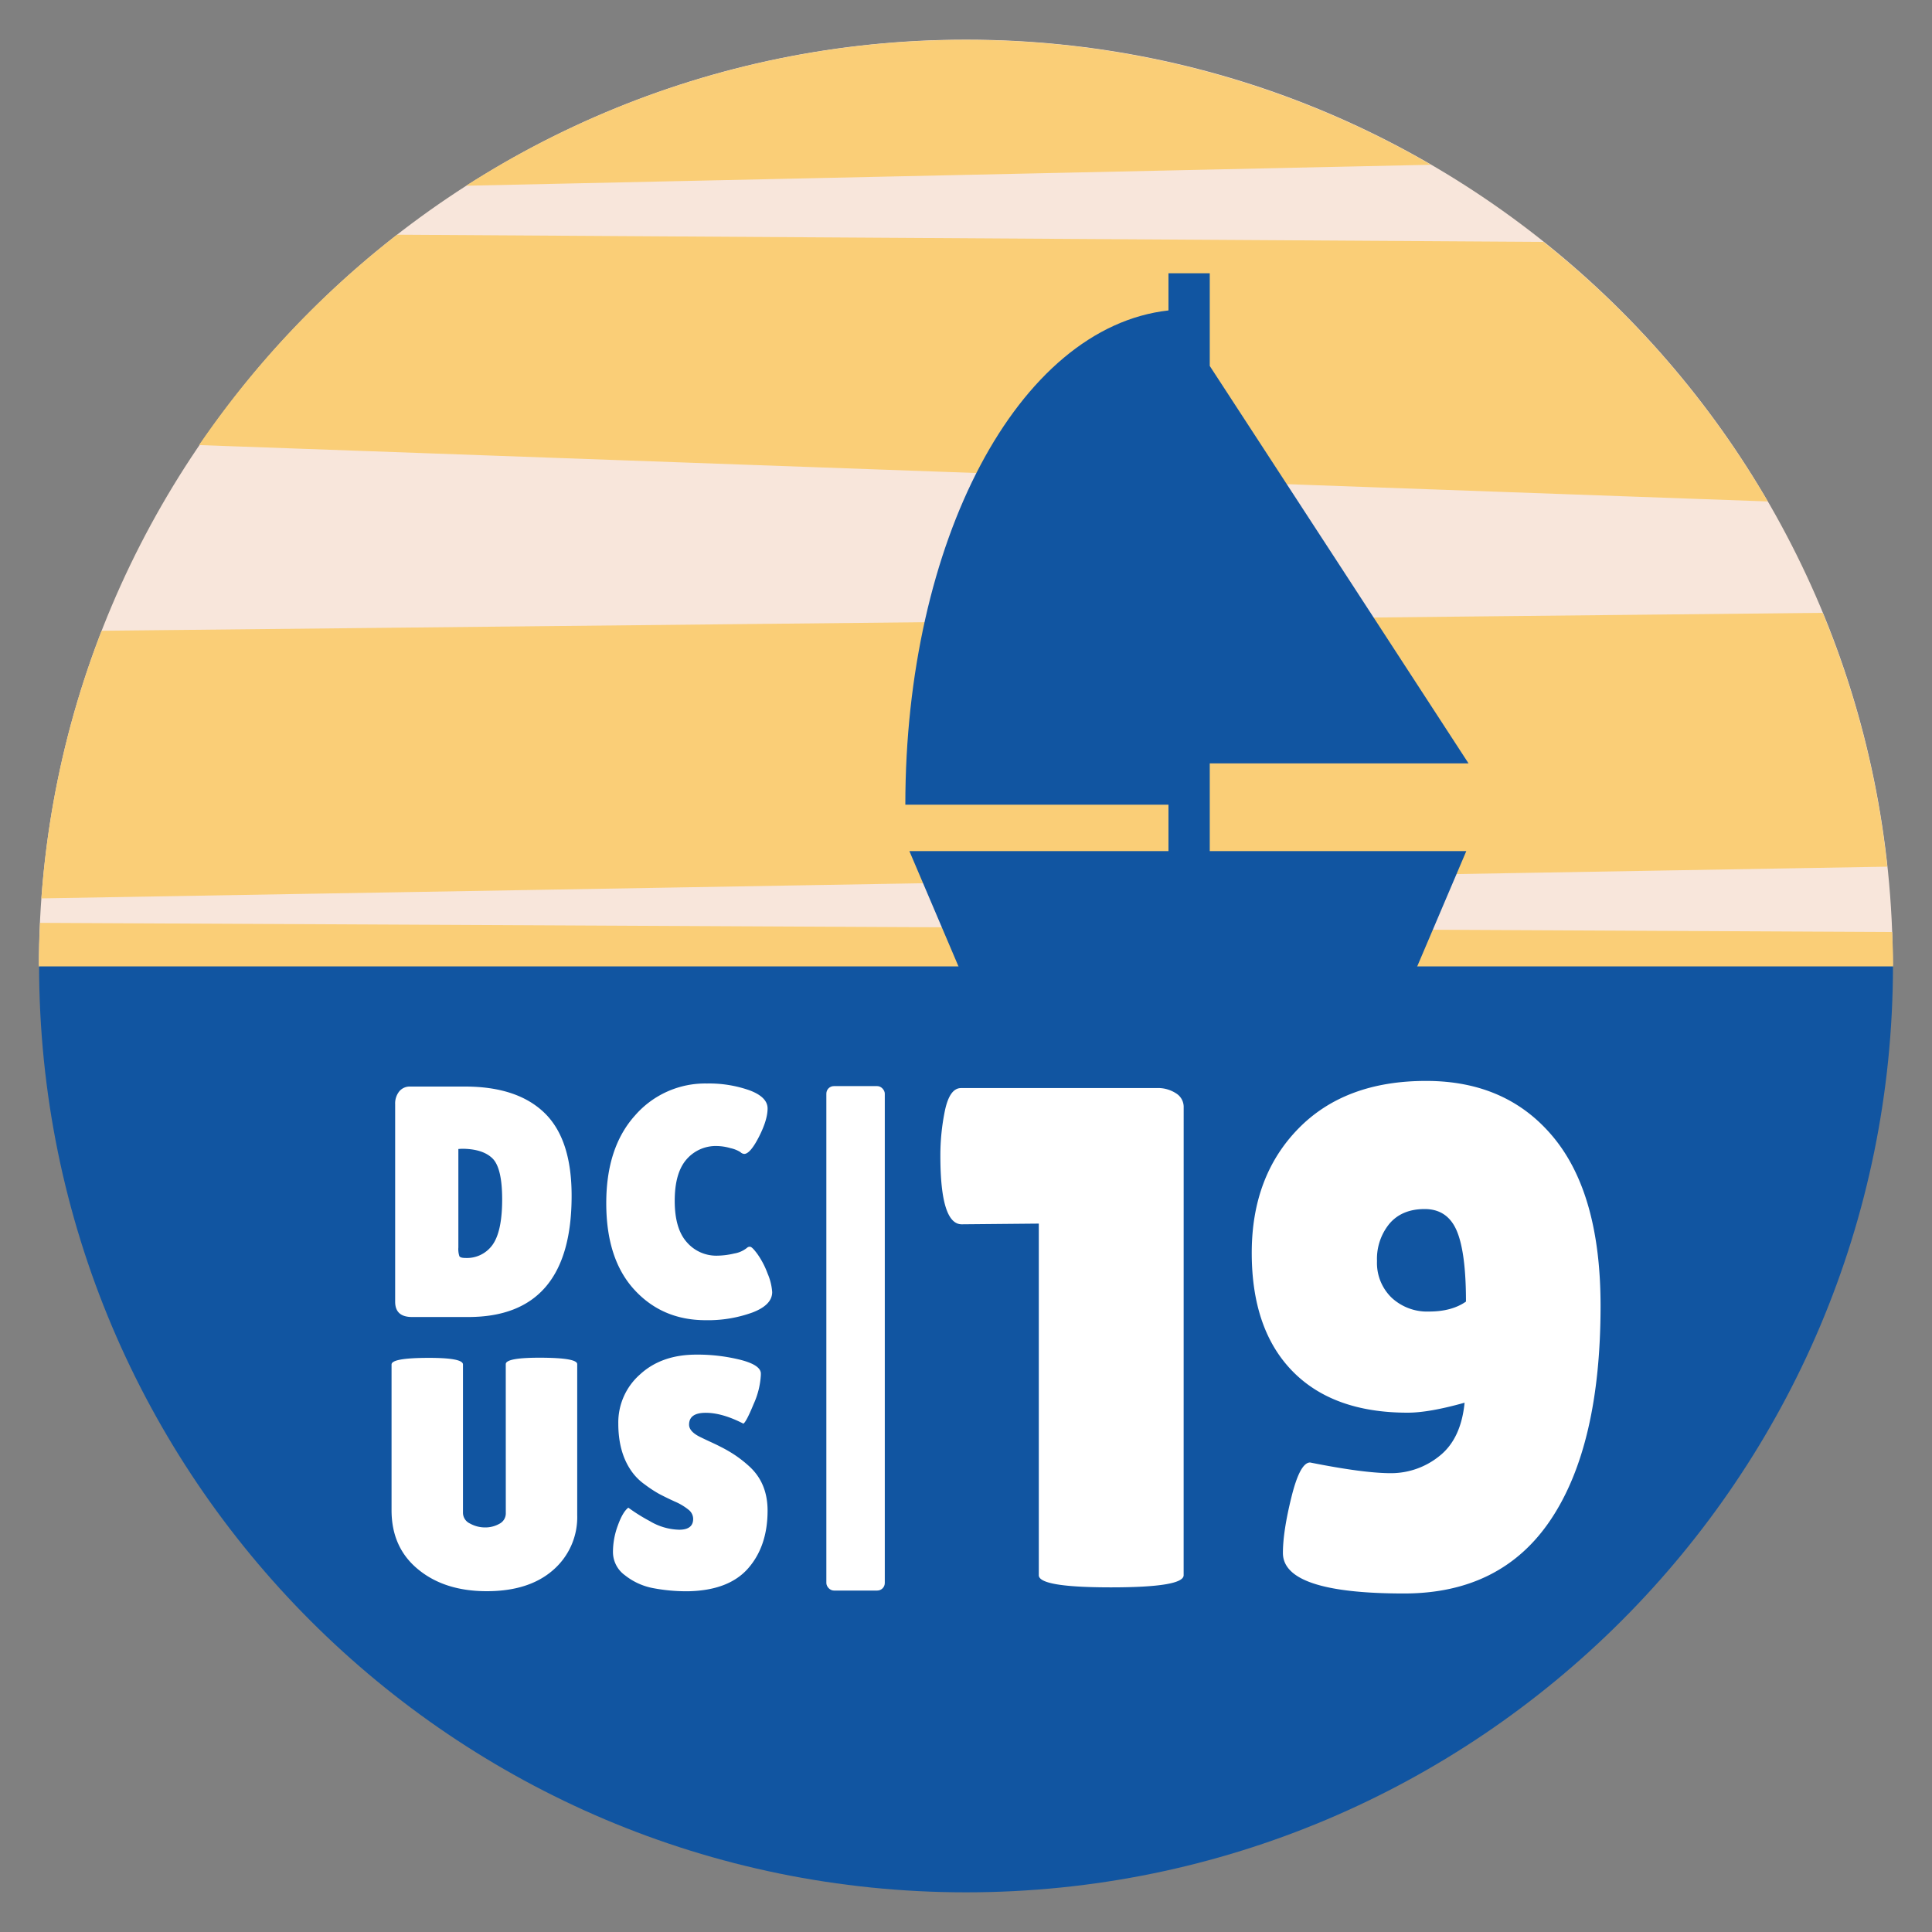 <svg id="Layer_1" data-name="Layer 1" xmlns="http://www.w3.org/2000/svg" viewBox="0 0 600 600"><rect x="0" y="0" width="600" height="600" fill="#808080" stroke="none"/><title>sail-circle</title><path d="M587.83,300.2h0C587.83,141.21,459,12.32,300,12.32h0C141,12.32,12.08,141.21,12.08,300.2" fill="#f8e6db"/><path d="M12.14,299.81h0c0,159,128.88,287.87,287.87,287.87h0c159,0,287.87-128.89,287.87-287.87" fill="#1155a1"/><path d="M12.08,300.12H587.92c0-3.58-.14-7.12-.27-10.67L12.43,286.6C12.22,291.08,12.08,295.59,12.08,300.12Z" fill="#face77"/><path d="M299.92,12.39A287.18,287.18,0,0,0,144.76,57.68l299.63-6.51A287.33,287.33,0,0,0,299.92,12.39Z" fill="#face77"/><path d="M12.86,279l573.25-9.85a285.89,285.89,0,0,0-20.06-78.83L31.57,195.89A285.65,285.65,0,0,0,12.86,279Z" fill="#face77"/><path d="M61.82,138.22,549,155.73a289.07,289.07,0,0,0-69.67-80.61l-356-2.23A289.28,289.28,0,0,0,61.82,138.22Z" fill="#face77"/><path d="M375.7,264.32h79.67l-17.05,40.05H299.47l-17.05-40.05h80.46V249.9H281.16c0-81.53,34.85-148.25,81.72-153.49V84.86H375.7v28.79l33.23,51,6.8,10.43,40.34,62H375.7Z" fill="#1155a1"/><path d="M122.72,404.27V342.93a6,6,0,0,1,1.28-4,4.18,4.18,0,0,1,3.32-1.49H144.4q16.24,0,24.69,8.18t8.43,25.77q0,37.62-32.1,37.62H127.94Q122.72,409,122.72,404.27Zm19.63-47.44V387.4a7,7,0,0,0,.31,2.71c.2.37.82.56,1.84.56a9.76,9.76,0,0,0,8.54-4.19q2.91-4.2,2.91-14c0-6.5-1-10.75-3-12.72s-5.19-3-9.56-3Z" fill="#fff"/><path d="M232.7,338.58c3.78,1.4,5.68,3.29,5.68,5.67s-.91,5.34-2.71,8.85-3.33,5.26-4.55,5.26a1.91,1.91,0,0,1-1.18-.56,9.53,9.53,0,0,0-3.07-1.23,16,16,0,0,0-4.14-.66,12,12,0,0,0-9.56,4.19q-3.63,4.2-3.63,12.83t3.74,12.83a12.08,12.08,0,0,0,9.45,4.2,24.12,24.12,0,0,0,5.27-.67,8.5,8.5,0,0,0,4.14-1.89,1.18,1.18,0,0,1,.82-.2c.41,0,1.17.76,2.3,2.3a26.26,26.26,0,0,1,3.12,6,17.74,17.74,0,0,1,1.43,5.77q0,4-6.14,6.34A40.48,40.48,0,0,1,219.15,410q-13.49,0-22.18-9.5t-8.69-26.84q0-17.32,8.94-27.25a28.86,28.86,0,0,1,22.34-9.92A37.74,37.74,0,0,1,232.7,338.58Z" fill="#fff"/><path d="M157.07,423.65q0-2.06,11.1-2t11.09,2v46.92a21.69,21.69,0,0,1-7.46,17q-7.47,6.58-20.6,6.59t-21.37-6.8Q121.6,480.6,121.6,469V423.75q0-2,11.09-2.05t11.09,2.05v46.11a3.69,3.69,0,0,0,2.15,3.27,9.68,9.68,0,0,0,4.7,1.23,8.9,8.9,0,0,0,4.45-1.13,3.63,3.63,0,0,0,2-3.37Z" fill="#fff"/><path d="M195.13,468.22a55.68,55.68,0,0,0,6.7,4.19,18.56,18.56,0,0,0,9.09,2.66q4.35,0,4.35-3.37A3.65,3.65,0,0,0,214,469a18,18,0,0,0-4.5-2.71c-2.18-1-3.82-1.82-4.9-2.4a38.65,38.65,0,0,1-4.35-2.87,16.88,16.88,0,0,1-4.14-4.14q-4.1-5.82-4.09-14.82a19.84,19.84,0,0,1,6.7-15.18q6.69-6.19,17.53-6.19a55,55,0,0,1,13.6,1.59c4.16,1.05,6.3,2.43,6.44,4.14V427a25,25,0,0,1-2.25,9.05c-1.5,3.65-2.55,5.67-3.17,6.08q-6.54-3.37-11.7-3.37c-3.45,0-5.17,1.22-5.17,3.68q0,2.25,3.79,4c.54.27,1.32.64,2.35,1.12s2.2,1,3.52,1.69a42.56,42.56,0,0,1,4.3,2.45,37.72,37.72,0,0,1,5,3.94q5.41,5.12,5.42,13.49,0,11-6,17.89t-18.6,7.16a55.34,55.34,0,0,1-11.1-1,20,20,0,0,1-8.64-4,8.91,8.91,0,0,1-3.68-7.16,23.68,23.68,0,0,1,1.54-8.33Q193.39,469.55,195.13,468.22Z" fill="#fff"/><path d="M367.59,489.2q0,3.76-22.49,3.77t-22.49-3.77V380l-23.92.22q-6.65,0-6.65-21.27a68.8,68.8,0,0,1,1.44-14.17c1-4.58,2.63-6.87,5-6.87h60.7a10.23,10.23,0,0,1,6.09,1.66,4.92,4.92,0,0,1,2.33,4.1Z" fill="#fff"/><path d="M406.86,454.19q16.58,3.31,25,3.32A23.88,23.88,0,0,0,447,452.2q6.74-5.31,7.84-16.58-11.06,3.11-17.68,3.1-23.22,0-35.82-12.94t-12.6-36.7q0-23.76,14.48-38.58t39.69-14.81q25.2,0,39.68,17.69t14.48,52.17q0,43.11-15.36,66.22T436,494.87q-37.59,0-37.58-12.6,0-6.63,2.65-17.35T406.86,454.19Zm35.59-78.71q-7.06,0-10.94,4.54a17.24,17.24,0,0,0-3.87,11.6A15,15,0,0,0,432.17,403a16.17,16.17,0,0,0,11.61,4.31q7.08,0,11.49-3.09,0-15.27-2.87-22T442.45,375.48Z" fill="#fff"/><rect x="256.63" y="337.3" width="18.15" height="156.66" rx="2.34" fill="#fff"/></svg>